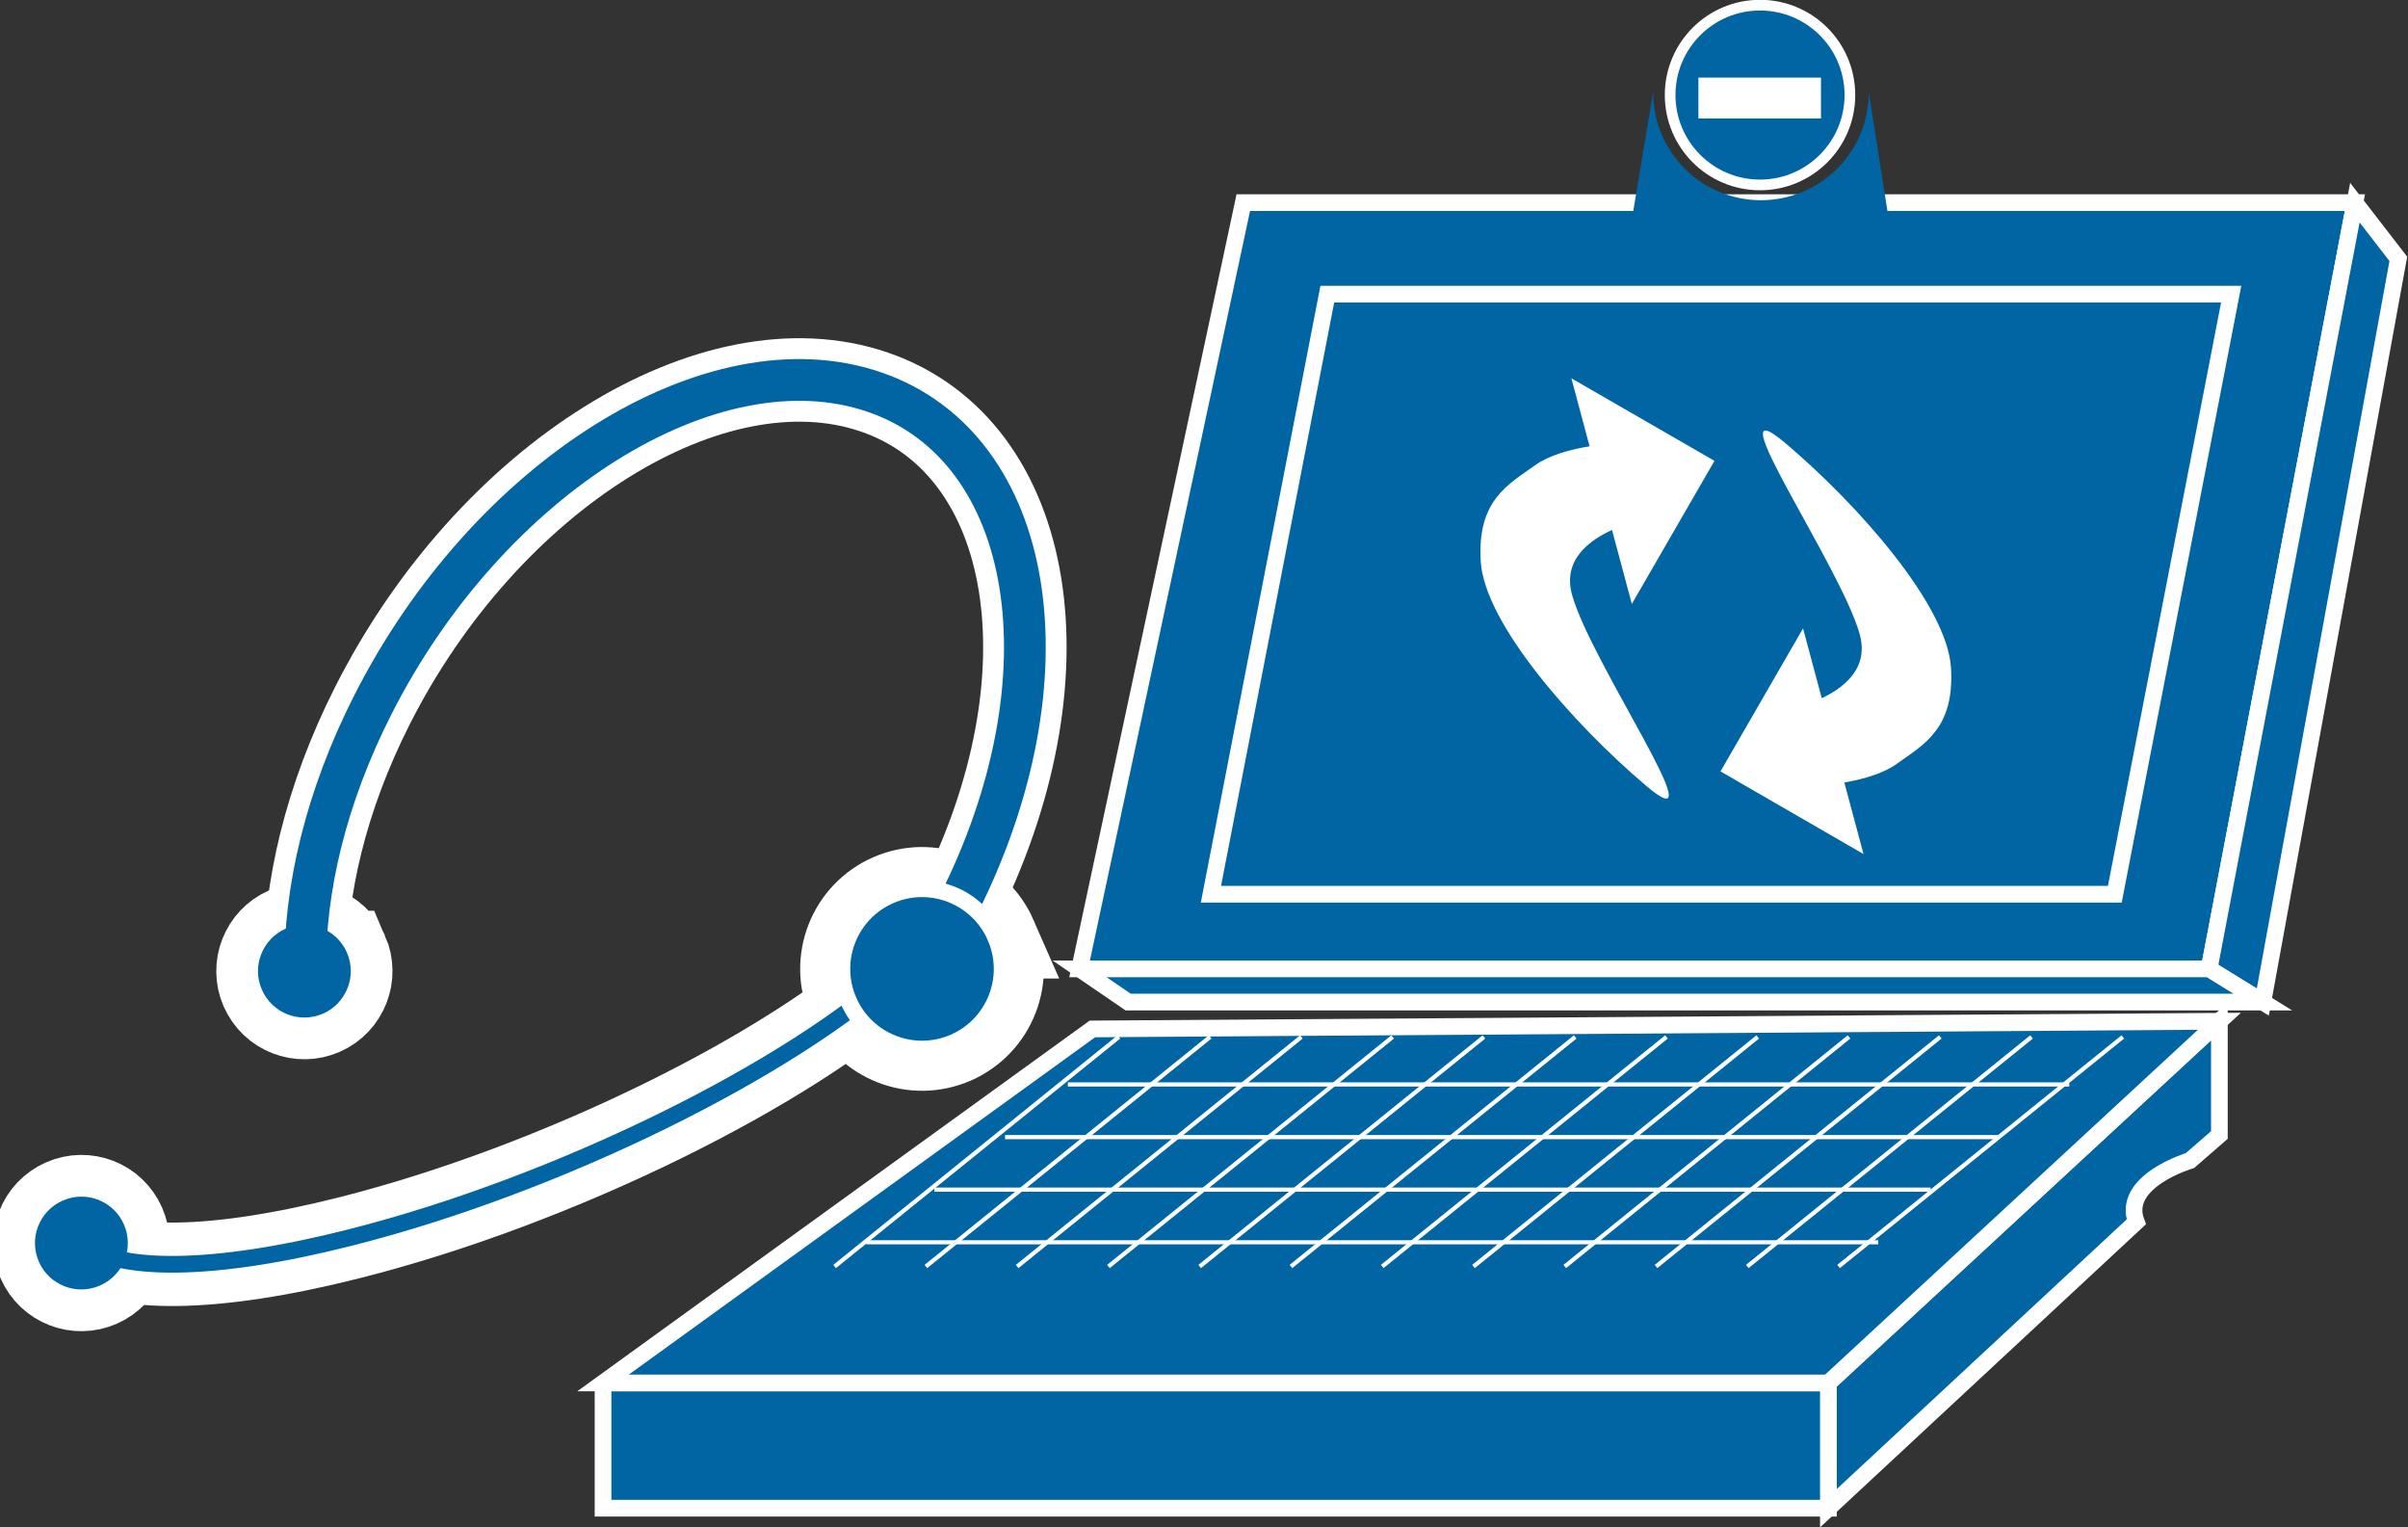 <?xml version="1.0" encoding="UTF-8" standalone="no"?>
<svg
   xmlns:dc="http://purl.org/dc/elements/1.1/"
   xmlns:cc="http://creativecommons.org/ns#"
   xmlns:rdf="http://www.w3.org/1999/02/22-rdf-syntax-ns#"
   xmlns:svg="http://www.w3.org/2000/svg"
   xmlns="http://www.w3.org/2000/svg"
   viewBox="0 0 76.933 48.787"
   height="48.787"
   width="76.933"
   xml:space="preserve"
   id="svg2"
   version="1.1"><rect x="0" y="0" width="76.933" height="48.787" fill="#333333" stroke="none"/><defs
     id="defs6" /><g
     transform="matrix(1.333,0,0,-1.333,0,48.787)"
     id="g10"><g
       transform="scale(0.1)"
       id="g12"><path
         id="path14"
         style="fill:#0065A2;fill-opacity:1;fill-rule:nonzero;stroke:none"
         d="m 529.473,133.828 34.941,183.606 H 297.988 L 258.754,133.828 h 270.719" /><path
         id="path16"
         style="fill:none;stroke:#FFFFFF;stroke-width:4;stroke-linecap:butt;stroke-linejoin:miter;stroke-miterlimit:4;stroke-dasharray:none;stroke-opacity:1"
         d="m 529.473,133.828 34.941,183.606 H 297.988 L 258.754,133.828 Z" /><path
         id="path18"
         style="fill:#0065A2;fill-opacity:1;fill-rule:nonzero;stroke:none"
         d="m 564.414,317.434 10.41,-13.477 -32.48,-178.086 -12.871,7.957 34.941,183.606" /><path
         id="path20"
         style="fill:none;stroke:#FFFFFF;stroke-width:4;stroke-linecap:butt;stroke-linejoin:miter;stroke-miterlimit:4;stroke-dasharray:none;stroke-opacity:1"
         d="m 564.414,317.434 10.41,-13.477 -32.48,-178.086 -12.871,7.957 z" /><path
         id="path22"
         style="fill:#0065A2;fill-opacity:1;fill-rule:nonzero;stroke:none"
         d="m 258.754,133.828 11.641,-7.957 h 271.949 l -12.871,7.957 H 258.754" /><path
         id="path24"
         style="fill:none;stroke:#FFFFFF;stroke-width:4;stroke-linecap:butt;stroke-linejoin:miter;stroke-miterlimit:4;stroke-dasharray:none;stroke-opacity:1"
         d="m 258.754,133.828 11.641,-7.957 h 271.949 l -12.871,7.957 z" /><path
         id="path26"
         style="fill:#0065A2;fill-opacity:1;fill-rule:nonzero;stroke:none"
         d="M 531.934,121.27 V 94.023 l -7.051,-6.133 c 0,0 -16.543,-4.891 -12.871,-14.688 L 438.223,4.59 V 34.609 l 93.711,86.661" /><path
         id="path28"
         style="fill:none;stroke:#FFFFFF;stroke-width:4;stroke-linecap:butt;stroke-linejoin:miter;stroke-miterlimit:4;stroke-dasharray:none;stroke-opacity:1"
         d="M 531.934,121.27 V 94.023 l -7.051,-6.133 c 0,0 -16.543,-4.891 -12.871,-14.688 L 438.223,4.59 V 34.609 Z" /><path
         id="path30"
         style="fill:#0065A2;fill-opacity:1;fill-rule:nonzero;stroke:none"
         d="m 144.535,4.59 h 293.688 v 30.02 H 144.535 Z" /><path
         id="path32"
         style="fill:none;stroke:#FFFFFF;stroke-width:4;stroke-linecap:butt;stroke-linejoin:miter;stroke-miterlimit:4;stroke-dasharray:none;stroke-opacity:1"
         d="M 144.535,34.609 V 4.59 H 438.223 V 34.609 H 144.535" /><path
         id="path34"
         style="fill:#0065A2;fill-opacity:1;fill-rule:nonzero;stroke:none"
         d="M 261.82,119.434 531.934,121.27 438.223,34.609 H 144.535 L 261.82,119.434" /><path
         id="path36"
         style="fill:none;stroke:#FFFFFF;stroke-width:4;stroke-linecap:butt;stroke-linejoin:miter;stroke-miterlimit:4;stroke-dasharray:none;stroke-opacity:1"
         d="M 261.82,119.434 531.934,121.27 438.223,34.609 H 144.535 Z" /><path
         id="path38"
         style="fill:#0065A2;fill-opacity:1;fill-rule:nonzero;stroke:none"
         d="m 506.875,151.719 27.891,143.789 H 318.125 L 290.234,151.719 h 216.641" /><path
         id="path40"
         style="fill:none;stroke:#FFFFFF;stroke-width:4;stroke-linecap:butt;stroke-linejoin:miter;stroke-miterlimit:4;stroke-dasharray:none;stroke-opacity:1"
         d="m 506.875,151.719 27.891,143.789 H 318.125 L 290.234,151.719 Z" /><path
         id="path42"
         style="fill:none;stroke:#FFFFFF;stroke-width:1;stroke-linecap:butt;stroke-linejoin:round;stroke-miterlimit:4;stroke-dasharray:none;stroke-opacity:1"
         d="M 268.168,117.52 200.043,62.512" /><path
         id="path44"
         style="fill:none;stroke:#FFFFFF;stroke-width:1;stroke-linecap:butt;stroke-linejoin:round;stroke-miterlimit:4;stroke-dasharray:none;stroke-opacity:1"
         d="M 290.039,117.52 221.918,62.512" /><path
         id="path46"
         style="fill:none;stroke:#FFFFFF;stroke-width:1;stroke-linecap:butt;stroke-linejoin:round;stroke-miterlimit:4;stroke-dasharray:none;stroke-opacity:1"
         d="M 311.914,117.52 243.793,62.512" /><path
         id="path48"
         style="fill:none;stroke:#FFFFFF;stroke-width:1;stroke-linecap:butt;stroke-linejoin:round;stroke-miterlimit:4;stroke-dasharray:none;stroke-opacity:1"
         d="M 333.789,117.52 265.668,62.512" /><path
         id="path50"
         style="fill:none;stroke:#FFFFFF;stroke-width:1;stroke-linecap:butt;stroke-linejoin:round;stroke-miterlimit:4;stroke-dasharray:none;stroke-opacity:1"
         d="M 355.664,117.52 287.539,62.512" /><path
         id="path52"
         style="fill:none;stroke:#FFFFFF;stroke-width:1;stroke-linecap:butt;stroke-linejoin:round;stroke-miterlimit:4;stroke-dasharray:none;stroke-opacity:1"
         d="M 377.539,117.52 309.414,62.512" /><path
         id="path54"
         style="fill:none;stroke:#FFFFFF;stroke-width:1;stroke-linecap:butt;stroke-linejoin:round;stroke-miterlimit:4;stroke-dasharray:none;stroke-opacity:1"
         d="M 399.414,117.52 331.289,62.512" /><path
         id="path56"
         style="fill:none;stroke:#FFFFFF;stroke-width:1;stroke-linecap:butt;stroke-linejoin:round;stroke-miterlimit:4;stroke-dasharray:none;stroke-opacity:1"
         d="M 421.289,117.52 353.164,62.512" /><path
         id="path58"
         style="fill:none;stroke:#FFFFFF;stroke-width:1;stroke-linecap:butt;stroke-linejoin:round;stroke-miterlimit:4;stroke-dasharray:none;stroke-opacity:1"
         d="M 443.164,117.52 375.039,62.512" /><path
         id="path60"
         style="fill:none;stroke:#FFFFFF;stroke-width:1;stroke-linecap:butt;stroke-linejoin:round;stroke-miterlimit:4;stroke-dasharray:none;stroke-opacity:1"
         d="M 465.039,117.52 396.914,62.512" /><path
         id="path62"
         style="fill:none;stroke:#FFFFFF;stroke-width:1;stroke-linecap:butt;stroke-linejoin:round;stroke-miterlimit:4;stroke-dasharray:none;stroke-opacity:1"
         d="M 486.914,117.52 418.789,62.512" /><path
         id="path64"
         style="fill:none;stroke:#FFFFFF;stroke-width:1;stroke-linecap:butt;stroke-linejoin:round;stroke-miterlimit:4;stroke-dasharray:none;stroke-opacity:1"
         d="M 508.789,117.52 440.664,62.512" /><path
         id="path66"
         style="fill:none;stroke:#FFFFFF;stroke-width:1;stroke-linecap:butt;stroke-linejoin:round;stroke-miterlimit:4;stroke-dasharray:none;stroke-opacity:1"
         d="M 207.66,68.312 H 450.176" /><path
         id="path68"
         style="fill:none;stroke:#FFFFFF;stroke-width:1;stroke-linecap:butt;stroke-linejoin:round;stroke-miterlimit:4;stroke-dasharray:none;stroke-opacity:1"
         d="M 223.969,80.918 H 462.734" /><path
         id="path70"
         style="fill:none;stroke:#FFFFFF;stroke-width:1;stroke-linecap:butt;stroke-linejoin:round;stroke-miterlimit:4;stroke-dasharray:none;stroke-opacity:1"
         d="m 240.883,93.516 h 238.14" /><path
         id="path72"
         style="fill:none;stroke:#FFFFFF;stroke-width:1;stroke-linecap:butt;stroke-linejoin:round;stroke-miterlimit:4;stroke-dasharray:none;stroke-opacity:1"
         d="M 255.941,106.133 H 495.957" /><path
         id="path74"
         style="fill:#FFFFFF;fill-opacity:1;fill-rule:nonzero;stroke:none"
         d="m 427.949,259.777 c 17.735,-15.019 38.711,-38.964 39.649,-53.711 0.957,-14.746 -6.621,-18.515 -13.008,-23.125 -6.406,-4.601 -19.043,-5.234 -19.043,-5.234 l -13.906,16.797 c 0,0 28.593,3.125 24.101,19.473 -4.512,16.328 -35.508,60.82 -17.793,45.8" /><path
         id="path76"
         style="fill:#FFFFFF;fill-opacity:1;fill-rule:nonzero;stroke:none"
         d="m 432.148,215.422 14.493,-54.082 -34.278,19.805 z" /><path
         id="path78"
         style="fill:#FFFFFF;fill-opacity:1;fill-rule:nonzero;stroke:none"
         d="m 394.551,177.688 c -17.715,15.019 -38.692,38.953 -39.649,53.71 -0.937,14.735 6.621,18.516 13.028,23.114 6.386,4.601 19.023,5.234 19.023,5.234 l 13.926,-16.797 c 0,0 -28.594,-3.125 -24.102,-19.461 4.512,-16.34 35.489,-60.82 17.774,-45.8" /><path
         id="path80"
         style="fill:#FFFFFF;fill-opacity:1;fill-rule:nonzero;stroke:none"
         d="m 391.113,221.27 -14.492,54.074 34.297,-19.785 z" /><path
         id="path82"
         style="fill:#0065A2;fill-opacity:1;fill-rule:nonzero;stroke:none"
         d="m 421.836,321.68 c 11.894,0 21.543,9.648 21.543,21.543 0,11.894 -9.649,21.535 -21.543,21.535 -11.895,0 -21.543,-9.641 -21.543,-21.535 0,-11.895 9.648,-21.543 21.543,-21.543" /><path
         id="path84"
         style="fill:none;stroke:#FFFFFF;stroke-width:2.56;stroke-linecap:butt;stroke-linejoin:miter;stroke-miterlimit:4;stroke-dasharray:none;stroke-opacity:1"
         d="m 421.836,321.68 c 11.894,0 21.543,9.648 21.543,21.543 0,11.894 -9.649,21.535 -21.543,21.535 -11.895,0 -21.543,-9.641 -21.543,-21.535 0,-11.895 9.648,-21.543 21.543,-21.543 z" /><path
         id="path86"
         style="fill:#0065A2;fill-opacity:1;fill-rule:nonzero;stroke:none"
         d="m 390.637,310.527 5.574,33.34 c 0,-14.277 11.562,-25.847 25.84,-25.847 14.277,0 25.847,11.57 25.847,25.847 l 5.254,-33.379 -62.515,0.039" /><path
         id="path88"
         style="fill:#FFFFFF;fill-opacity:1;fill-rule:nonzero;stroke:none"
         d="m 436.445,337.609 v 9.786 H 407.07 v -9.786 h 29.375" /><path
         id="path90"
         style="fill:#0065A2;fill-opacity:1;fill-rule:nonzero;stroke:none"
         d="m 29.695,72.598 c 2.473,-5.625 -0.082,-12.176 -5.726,-14.649 -5.613,-2.469 -12.188,0.078 -14.652,5.703 -2.465,5.625 0.102,12.188 5.723,14.649 5.641,2.481 12.191,-0.078 14.656,-5.703" /><path
         id="path92"
         style="fill:none;stroke:#FFFFFF;stroke-width:20;stroke-linecap:butt;stroke-linejoin:miter;stroke-miterlimit:4;stroke-dasharray:none;stroke-opacity:1"
         d="m 29.695,72.598 c 2.473,-5.625 -0.082,-12.176 -5.726,-14.649 -5.613,-2.469 -12.188,0.078 -14.652,5.703 -2.465,5.625 0.102,12.188 5.723,14.649 5.641,2.481 12.191,-0.078 14.656,-5.703 z" /><path
         id="path94"
         style="fill:none;stroke:#FFFFFF;stroke-width:20;stroke-linecap:butt;stroke-linejoin:round;stroke-miterlimit:4;stroke-dasharray:none;stroke-opacity:1"
         d="M 216.016,134.082 C 189.656,109.727 133.746,82.031 83.801,69.414 50.875,61.074 27.965,61.191 19.52,68.137" /><path
         id="path96"
         style="fill:none;stroke:#FFFFFF;stroke-width:20;stroke-linecap:butt;stroke-linejoin:round;stroke-miterlimit:4;stroke-dasharray:none;stroke-opacity:1"
         d="m 73.184,133.262 c -0.301,19.433 4.91,41.582 16.09,63.664 27.707,54.785 81.571,88.418 120.297,75.117 38.731,-13.293 47.676,-68.469 19.961,-123.242 -2.621,-5.207 -5.484,-10.207 -8.551,-14.992" /><path
         id="path98"
         style="fill:#0065A2;fill-opacity:1;fill-rule:nonzero;stroke:none"
         d="m 238.563,141.523 c 4.269,-9.714 -0.161,-21.023 -9.872,-25.293 -9.703,-4.246 -21.023,0.157 -25.289,9.875 -4.261,9.715 0.168,21.043 9.868,25.293 9.714,4.266 21.035,-0.156 25.293,-9.875" /><path
         id="path100"
         style="fill:none;stroke:#FFFFFF;stroke-width:20;stroke-linecap:butt;stroke-linejoin:miter;stroke-miterlimit:4;stroke-dasharray:none;stroke-opacity:1"
         d="m 238.563,141.523 c 4.269,-9.714 -0.161,-21.023 -9.872,-25.293 -9.703,-4.246 -21.023,0.157 -25.289,9.875 -4.261,9.715 0.168,21.043 9.868,25.293 9.714,4.266 21.035,-0.156 25.293,-9.875 z" /><path
         id="path102"
         style="fill:#0065A2;fill-opacity:1;fill-rule:nonzero;stroke:none"
         d="m 83.141,137.754 c 2.461,-5.625 -0.109,-12.188 -5.723,-14.649 -5.625,-2.468 -12.18,0.098 -14.645,5.715 -2.465,5.614 0.086,12.176 5.711,14.649 5.617,2.461 12.191,-0.098 14.656,-5.715" /><path
         id="path104"
         style="fill:none;stroke:#FFFFFF;stroke-width:20;stroke-linecap:butt;stroke-linejoin:miter;stroke-miterlimit:4;stroke-dasharray:none;stroke-opacity:1"
         d="m 83.141,137.754 c 2.461,-5.625 -0.109,-12.188 -5.723,-14.649 -5.625,-2.468 -12.18,0.098 -14.645,5.715 -2.465,5.614 0.086,12.176 5.711,14.649 5.617,2.461 12.191,-0.098 14.656,-5.715 z" /><path
         id="path106"
         style="fill:#0065A2;fill-opacity:1;fill-rule:nonzero;stroke:none"
         d="m 29.695,72.598 c 2.473,-5.625 -0.082,-12.176 -5.726,-14.649 -5.613,-2.469 -12.188,0.078 -14.652,5.703 -2.465,5.625 0.102,12.188 5.723,14.649 5.641,2.481 12.191,-0.078 14.656,-5.703" /><path
         id="path108"
         style="fill:none;stroke:#0065A2;stroke-width:4;stroke-linecap:butt;stroke-linejoin:round;stroke-miterlimit:4;stroke-dasharray:none;stroke-opacity:1"
         d="M 216.016,134.082 C 189.656,109.727 133.746,82.031 83.801,69.414 50.875,61.074 27.965,61.191 19.52,68.137" /><path
         id="path110"
         style="fill:none;stroke:#0065A2;stroke-width:10;stroke-linecap:butt;stroke-linejoin:round;stroke-miterlimit:4;stroke-dasharray:none;stroke-opacity:1"
         d="m 73.184,133.262 c -0.301,19.433 4.91,41.582 16.09,63.664 27.707,54.785 81.571,88.418 120.297,75.117 38.731,-13.293 47.676,-68.469 19.961,-123.242 -2.621,-5.207 -5.484,-10.207 -8.551,-14.992" /><path
         id="path112"
         style="fill:#0065A2;fill-opacity:1;fill-rule:nonzero;stroke:none"
         d="m 238.563,141.523 c 4.269,-9.714 -0.161,-21.023 -9.872,-25.293 -9.703,-4.246 -21.023,0.157 -25.289,9.875 -4.261,9.715 0.168,21.043 9.868,25.293 9.714,4.266 21.035,-0.156 25.293,-9.875" /><path
         id="path114"
         style="fill:none;stroke:#FFFFFF;stroke-width:4;stroke-linecap:butt;stroke-linejoin:miter;stroke-miterlimit:4;stroke-dasharray:none;stroke-opacity:1"
         d="m 238.563,141.523 c 4.269,-9.714 -0.161,-21.023 -9.872,-25.293 -9.703,-4.246 -21.023,0.157 -25.289,9.875 -4.261,9.715 0.168,21.043 9.868,25.293 9.714,4.266 21.035,-0.156 25.293,-9.875 z" /><path
         id="path116"
         style="fill:#0065A2;fill-opacity:1;fill-rule:nonzero;stroke:none"
         d="m 83.141,137.754 c 2.461,-5.625 -0.109,-12.188 -5.723,-14.649 -5.625,-2.468 -12.18,0.098 -14.645,5.715 -2.465,5.614 0.086,12.176 5.711,14.649 5.617,2.461 12.191,-0.098 14.656,-5.715" /></g></g></svg>